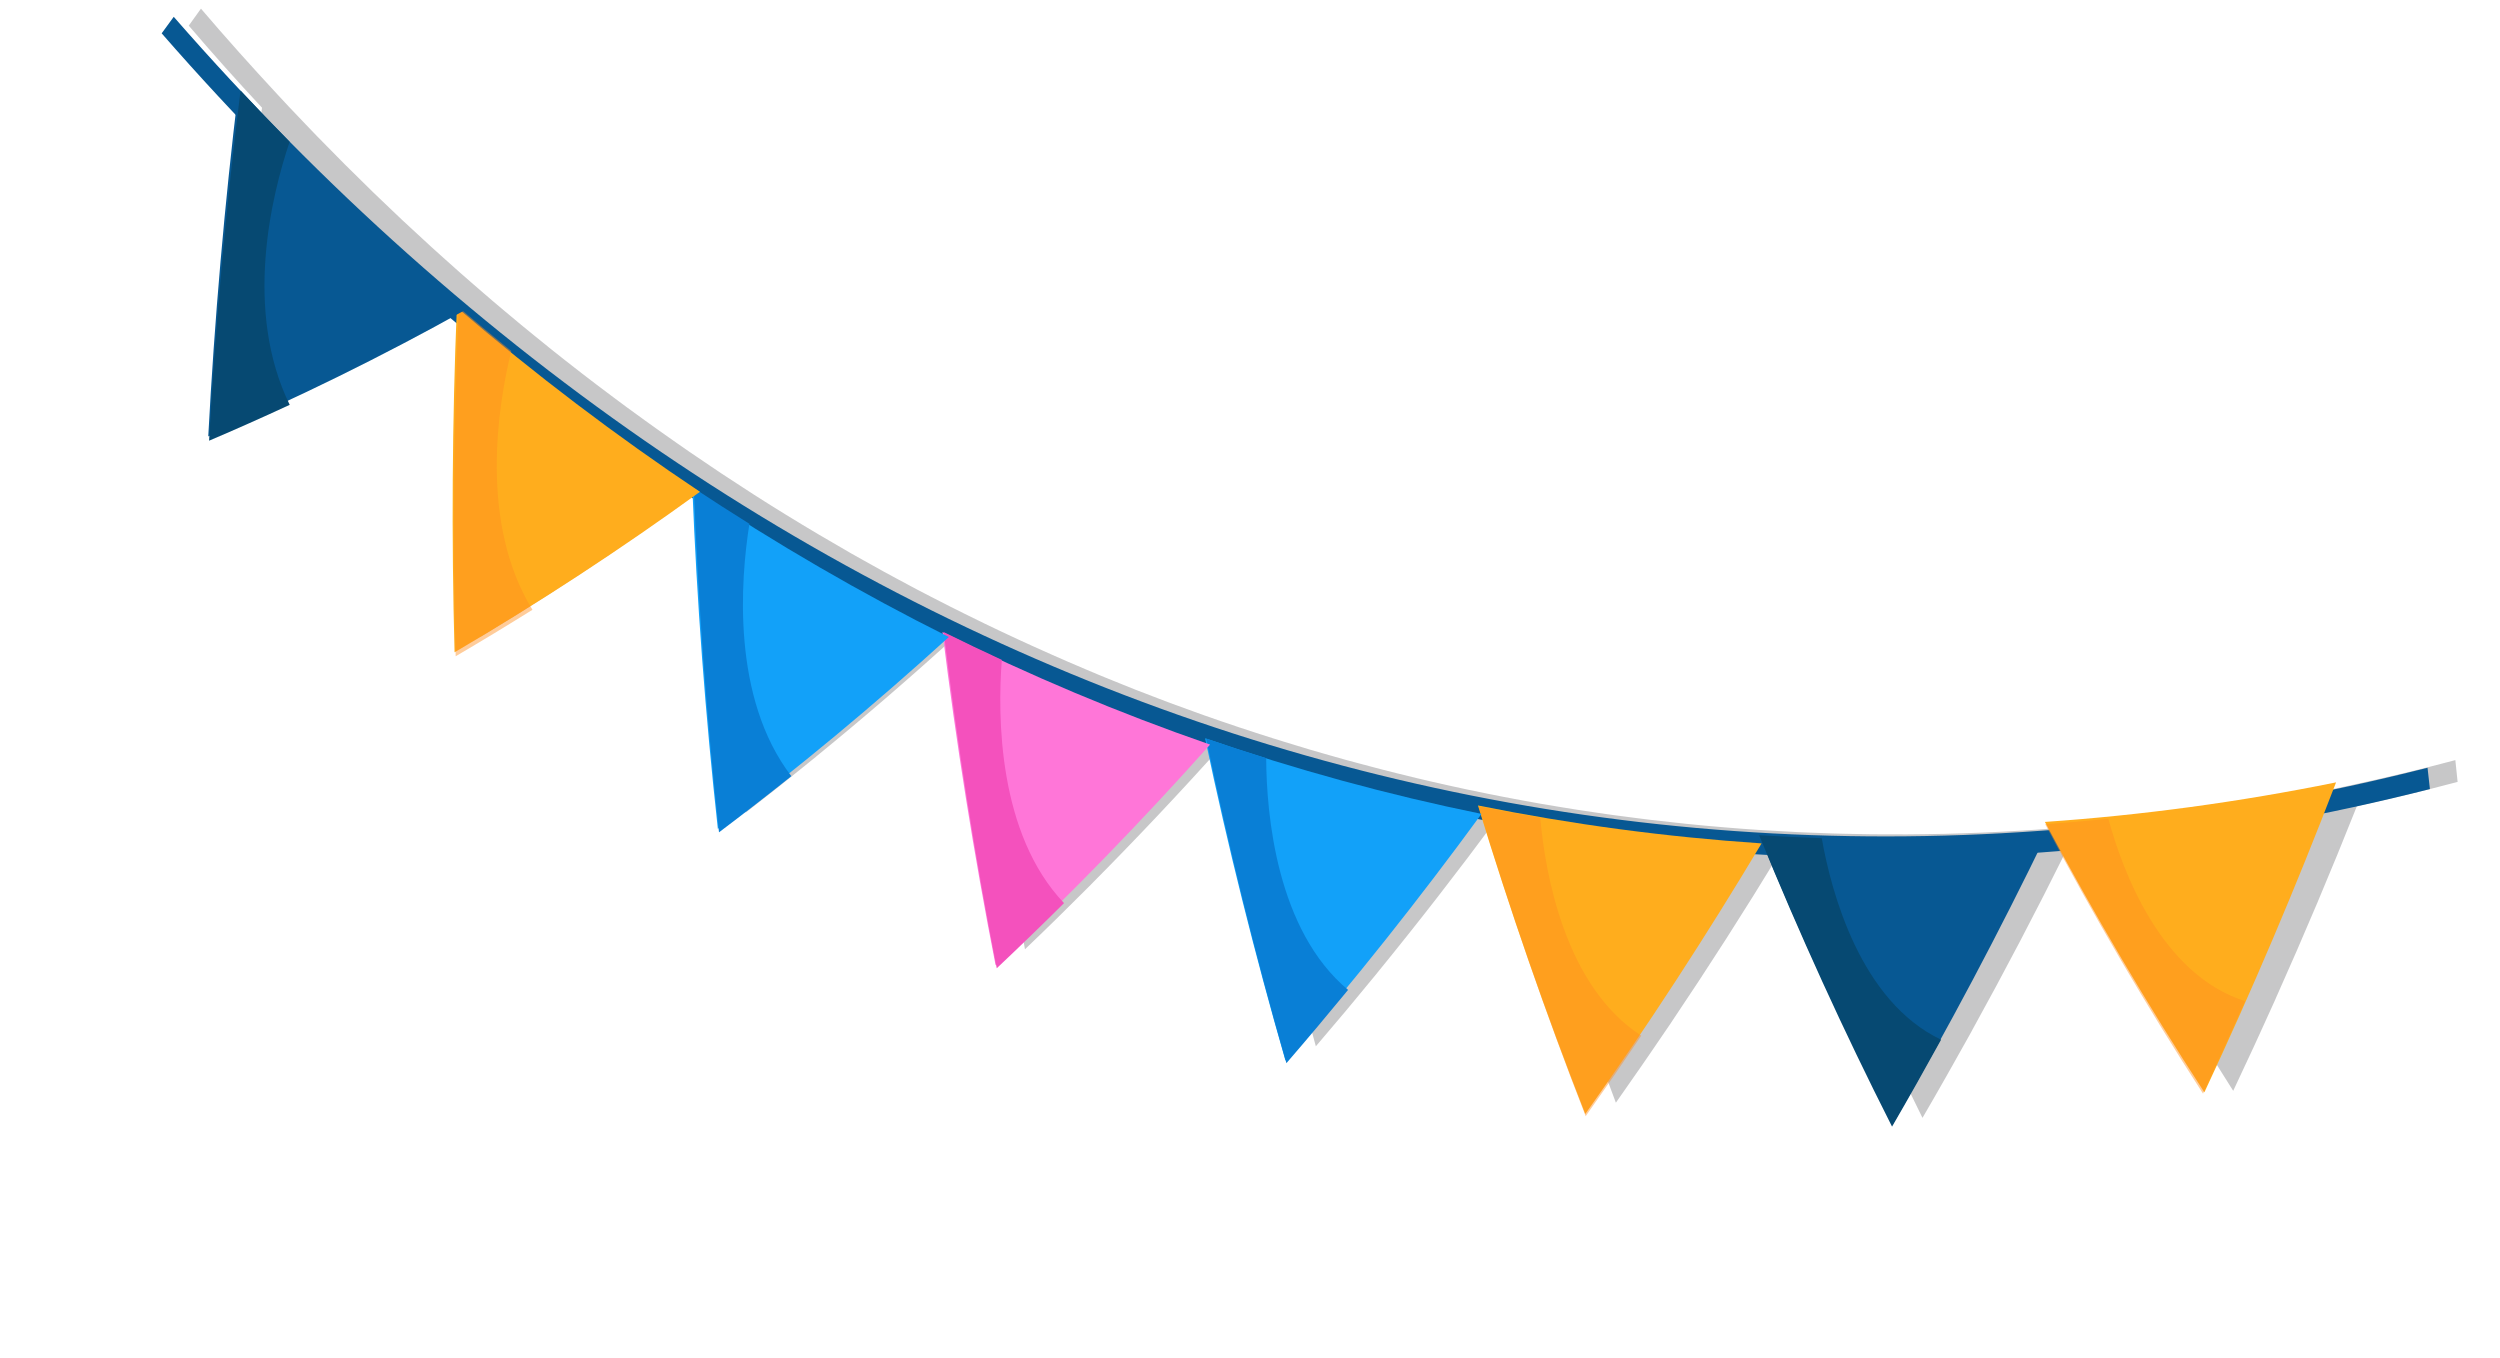<svg width="589" height="320" viewBox="0 0 589 320" fill="none" xmlns="http://www.w3.org/2000/svg">
<path opacity="0.26" d="M44.472 6.04C45.426 4.705 46.39 3.372 47.344 2.037C53.246 8.952 59.255 15.667 65.351 22.229C66.241 23.197 67.142 24.168 68.045 25.126C69.4 26.564 70.767 27.991 72.134 29.418C72.964 30.288 73.794 31.157 74.626 32.014C76.225 33.656 77.837 35.287 79.442 36.902C80.058 37.523 80.662 38.153 81.272 38.758C83.496 40.98 85.736 43.181 87.988 45.371C88.492 45.851 88.985 46.328 89.488 46.808C91.25 48.508 93.005 50.193 94.785 51.858C95.615 52.632 96.449 53.395 97.289 54.172C98.738 55.514 100.194 56.87 101.655 58.202C102.591 59.06 103.533 59.894 104.472 60.739C105.843 61.964 107.212 63.202 108.586 64.414C109.571 65.286 110.568 66.148 111.566 67.01C112.986 68.249 114.406 69.487 115.832 70.7C116.833 71.549 117.836 72.386 118.836 73.236C120.15 74.349 121.466 75.45 122.795 76.54C122.927 76.645 123.066 76.765 123.198 76.87C124.134 77.634 125.061 78.395 125.998 79.159C127.347 80.255 128.695 81.351 130.047 82.435C131.092 83.269 132.147 84.107 133.195 84.929C134.549 86 135.906 87.058 137.267 88.103C138.327 88.915 139.385 89.739 140.448 90.539C141.818 91.586 143.191 92.621 144.577 93.646C145.633 94.43 146.677 95.224 147.736 95.995C149.148 97.041 150.566 98.061 151.984 99.082C153.017 99.832 154.04 100.579 155.079 101.303C156.562 102.356 158.048 103.395 159.533 104.434C160.51 105.114 161.493 105.81 162.472 106.477C164.105 107.598 165.744 108.694 167.38 109.802C168.225 110.378 169.069 110.953 169.926 111.518C171.674 112.685 173.439 113.816 175.202 114.96C176.007 115.483 176.811 116.006 177.615 116.53C177.806 116.651 177.996 116.772 178.186 116.893C180.451 118.34 182.728 119.776 185.014 121.175C185.096 121.225 185.178 121.275 185.26 121.325C187.789 122.887 190.326 124.41 192.876 125.923C193.709 126.413 194.554 126.894 195.386 127.384C197.107 128.394 198.818 129.401 200.544 130.386C201.553 130.966 202.568 131.521 203.58 132.089C205.142 132.973 206.698 133.842 208.266 134.7C209.343 135.3 210.436 135.877 211.526 136.466C213.032 137.28 214.537 138.094 216.049 138.883C217.168 139.481 218.303 140.055 219.435 140.643C220.92 141.411 222.395 142.176 223.886 142.918C225.04 143.498 226.184 144.076 227.341 144.643C228.907 145.42 230.466 146.181 232.035 146.945C233.195 147.499 234.355 148.054 235.515 148.609C237.005 149.31 238.494 150.011 239.977 150.697C241.14 151.239 242.306 151.768 243.481 152.3C244.977 152.975 246.482 153.653 247.99 154.319C249.149 154.833 250.318 155.349 251.479 155.85C253.01 156.508 254.53 157.164 256.064 157.809C257.209 158.292 258.364 158.777 259.509 159.26C261.081 159.916 262.669 160.55 264.257 161.183C265.369 161.629 266.471 162.073 267.583 162.519C269.268 163.18 270.947 163.825 272.638 164.46C273.658 164.854 274.668 165.244 275.691 165.625C277.689 166.373 279.692 167.095 281.688 167.802C282.398 168.054 283.115 168.323 283.825 168.575C289.221 170.476 294.646 172.289 300.095 174.001C300.82 174.231 301.558 174.45 302.284 174.68C302.42 174.718 302.557 174.756 302.69 174.807C304.717 175.427 306.73 176.057 308.762 176.652C309.802 176.956 310.836 177.245 311.876 177.549C313.599 178.043 315.331 178.541 317.057 179.023C318.198 179.341 319.344 179.634 320.488 179.94C322.119 180.382 323.753 180.811 325.387 181.24C326.582 181.547 327.78 181.841 328.966 182.145C330.566 182.537 332.154 182.94 333.758 183.32C334.978 183.606 336.199 183.893 337.419 184.179C339.006 184.541 340.584 184.9 342.173 185.249C343.407 185.526 344.633 185.787 345.869 186.05C347.461 186.386 349.047 186.707 350.643 187.031C351.872 187.279 353.101 187.527 354.333 187.762C356.013 188.082 357.702 188.404 359.384 188.711C360.619 188.934 361.863 189.159 363.098 189.382C364.703 189.667 366.313 189.927 367.923 190.186C369.151 190.393 370.382 190.588 371.603 190.779C373.255 191.037 374.9 191.279 376.554 191.524C377.749 191.695 378.931 191.876 380.129 192.033C381.858 192.272 383.589 192.498 385.324 192.71C386.444 192.847 387.56 192.996 388.68 193.132C390.599 193.355 392.53 193.569 394.452 193.78C395.383 193.877 396.312 193.987 397.253 194.087C400.109 194.382 402.971 194.652 405.841 194.883C405.912 194.889 405.993 194.898 406.064 194.905C408.851 195.14 411.653 195.352 414.451 195.536C415.401 195.598 416.364 195.649 417.317 195.698C419.342 195.816 421.365 195.946 423.396 196.038C424.391 196.085 425.378 196.117 426.373 196.164C428.149 196.239 429.915 196.311 431.697 196.361C432.243 196.377 432.778 196.391 433.324 196.408C434.056 196.422 434.789 196.437 435.531 196.454C437.264 196.49 439.007 196.529 440.743 196.552C441.972 196.569 443.195 196.571 444.417 196.573C446.095 196.58 447.762 196.584 449.443 196.578C450.707 196.578 451.967 196.55 453.225 196.535C454.866 196.518 456.52 196.491 458.167 196.449C459.447 196.426 460.72 196.388 461.996 196.337C463.633 196.292 465.273 196.234 466.916 196.163C468.192 196.112 469.481 196.051 470.759 195.988C472.405 195.904 474.051 195.821 475.7 195.725C476.972 195.645 478.251 195.582 479.525 195.49C481.199 195.373 482.874 195.257 484.541 195.125C485.796 195.028 487.039 194.94 488.287 194.827C490.06 194.685 491.839 194.516 493.619 194.348C494.867 194.235 496.118 194.109 497.37 193.983C499.1 193.801 500.83 193.619 502.554 193.422C503.744 193.293 504.943 193.166 506.139 193.011C507.994 192.783 509.852 192.541 511.709 192.3C512.777 192.163 513.853 192.03 514.923 191.88C517.192 191.564 519.464 191.234 521.738 190.892C522.393 190.79 523.055 190.703 523.72 190.604C526.643 190.144 529.568 189.671 532.503 189.16C533.321 189.022 534.146 188.858 534.977 188.71C537.083 188.335 539.198 187.962 541.31 187.56C542.424 187.355 543.533 187.122 544.65 186.904C546.472 186.544 548.295 186.185 550.123 185.799C551.329 185.552 552.541 185.28 553.759 185.023C561.994 183.25 570.243 181.277 578.48 179.083C578.655 180.788 578.827 182.506 579.012 184.214C571.105 186.323 563.196 188.214 555.282 189.941C549.254 205.133 542.869 220.251 536.143 235.275L536.153 235.277C535.921 235.797 535.681 236.313 535.449 236.832C534.412 239.136 533.361 241.449 532.304 243.747C531.814 244.818 531.323 245.889 530.833 246.96C529.288 250.317 527.727 253.655 526.143 257C514.26 238.328 503.181 219.174 492.891 199.643C490.899 199.833 488.908 200.024 486.925 200.176C479.792 214.57 472.313 228.84 464.505 242.964L464.514 242.967C464.247 243.462 463.963 243.94 463.696 244.435C462.49 246.61 461.278 248.769 460.055 250.926C459.486 251.934 458.926 252.946 458.347 253.951C456.558 257.104 454.762 260.241 452.937 263.369C442.861 243.029 433.603 222.32 425.135 201.33C423.175 201.244 421.218 201.145 419.254 201.031C411.076 214.496 402.562 227.798 393.726 240.915L393.736 240.918C393.426 241.375 393.116 241.831 392.808 242.275C391.453 244.285 390.078 246.291 388.706 248.283C388.061 249.216 387.425 250.152 386.779 251.085C384.777 253.988 382.755 256.885 380.714 259.777C380.711 259.789 380.699 259.8 380.699 259.8C379.581 256.854 378.488 253.888 377.402 250.937C374.15 242.06 371.042 233.142 368.056 224.19C365.079 215.24 362.227 206.244 359.514 197.232C359.177 196.106 358.85 194.983 358.513 193.858C356.591 193.511 354.672 193.151 352.756 192.779C343.607 205.171 334.153 217.356 324.387 229.318L324.397 229.32C324.056 229.728 323.713 230.148 323.372 230.555C321.87 232.389 320.349 234.218 318.837 236.049C318.128 236.896 317.428 237.746 316.719 238.593C314.494 241.244 312.262 243.879 310.011 246.508C307.45 237.186 305.03 227.836 302.749 218.469C299.7 205.983 296.885 193.468 294.315 180.926C294.073 179.745 293.848 178.583 293.607 177.402C291.745 176.787 289.884 176.172 288.025 175.545C277.996 186.741 267.673 197.678 257.066 208.36L257.076 208.362C256.712 208.736 256.341 209.094 255.967 209.465C254.334 211.099 252.691 212.731 251.038 214.36C250.278 215.112 249.515 215.876 248.745 216.625C246.338 218.98 243.921 221.333 241.48 223.651C240.893 220.419 240.326 217.193 239.771 213.956C238.103 204.259 236.57 194.559 235.161 184.866C233.58 173.957 232.183 163.06 230.941 152.164C229.146 151.297 227.365 150.419 225.577 149.526C214.76 159.389 203.668 168.958 192.313 178.222C192.313 178.222 192.323 178.225 192.32 178.238C191.925 178.562 191.534 178.873 191.142 179.185C189.391 180.61 187.632 182.019 185.861 183.439C185.053 184.082 184.241 184.738 183.433 185.381C180.859 187.418 178.279 189.44 175.679 191.456C174.819 182.446 174.073 173.441 173.428 164.45C173.29 162.579 173.162 160.71 173.035 158.842C172.715 154.056 172.428 149.265 172.16 144.479C171.927 140.274 171.714 136.073 171.533 131.869C171.333 127.333 171.173 122.808 171.034 118.276C169.337 117.164 167.629 116.049 165.938 114.911C154.434 123.32 142.685 131.388 130.692 139.117C130.692 139.117 130.702 139.119 130.699 139.132C130.287 139.397 129.865 139.66 129.443 139.922C127.601 141.104 125.752 142.271 123.893 143.436C123.034 143.983 122.165 144.528 121.308 145.063C118.596 146.749 115.877 148.42 113.141 150.072C113.095 146.692 113.069 143.318 113.052 139.947C112.971 123.769 113.223 107.671 113.785 91.673C113.836 90.207 113.897 88.744 113.945 87.292C114.091 83.518 114.257 79.749 114.446 75.974C112.845 74.617 111.26 73.238 109.674 71.858C97.592 78.693 85.297 85.143 72.788 91.207L72.795 91.222C72.365 91.428 71.925 91.631 71.495 91.837C69.566 92.764 67.639 93.679 65.703 94.591C64.811 95.007 63.916 95.436 63.014 95.849C60.189 97.165 57.359 98.451 54.511 99.733C54.956 92.934 55.46 86.151 56.023 79.384C56.585 72.618 57.204 65.88 57.868 59.169C58.535 52.446 59.264 45.767 60.035 39.086C60.573 34.498 61.137 29.931 61.73 25.372C55.894 19.127 50.127 12.67 44.472 6.04Z" fill="#2A282B"/>
<path d="M40.933 3.961C181.375 165.02 377.393 230.332 571.928 180.884C572.112 182.552 572.294 184.233 572.488 185.904C376.699 235.677 179.428 169.947 38.09 7.855C39.034 6.556 39.989 5.26 40.933 3.961Z" fill="#075893"/>
<path d="M481.774 193.646C493.35 215.36 505.873 236.626 519.352 257.353C530.616 233.271 540.965 208.895 550.377 184.325C527.484 188.974 504.582 192.075 481.774 193.646Z" fill="#FFAD1D"/>
<path opacity="0.45" d="M528.946 235.873C525.723 243.159 522.422 250.423 519.03 257.66C505.696 237.018 493.294 215.828 481.844 194.191C486.804 193.831 491.757 193.4 496.727 192.893C500.074 205.232 509.122 229.572 528.946 235.873Z" fill="#FF8F1F"/>
<path d="M414.355 196.394C423.884 219.615 434.379 242.531 445.834 265.031C458.892 242.484 471.061 219.526 482.31 196.258C459.54 197.827 436.858 197.85 414.355 196.394Z" fill="#075893"/>
<path d="M457.321 244.949C453.551 251.809 449.701 258.646 445.766 265.431C434.366 242.927 423.922 220.017 414.45 196.773C419.364 197.079 424.281 197.318 429.204 197.477C431.464 210.31 438.347 235.923 457.321 244.949Z" fill="#064972"/>
<path d="M348.207 189.765C355.664 214.213 364.091 238.481 373.492 262.46C388.201 241.697 402.045 220.422 415.029 198.704C392.553 197.208 370.249 194.22 348.207 189.765Z" fill="#FFAD1D"/>
<path opacity="0.45" d="M386.682 244.005C382.395 250.376 378.033 256.698 373.583 262.981C364.203 238.896 355.794 214.544 348.365 189.983C353.192 190.948 358.033 191.848 362.881 192.667C364.052 205.828 368.727 232.415 386.682 244.005Z" fill="#FF8F1F"/>
<path d="M283.915 173.945C289.257 199.341 295.574 224.681 302.846 249.864C319.059 231.101 334.466 211.706 349.04 191.754C327.045 187.27 305.298 181.331 283.915 173.945Z" fill="#12A1F9"/>
<path d="M317.608 233.219C312.835 239.027 307.998 244.788 303.078 250.483C295.792 225.106 289.487 199.574 284.155 173.98C288.857 175.594 293.573 177.143 298.315 178.617C298.372 191.949 300.809 219.205 317.608 233.219Z" fill="#097FD6"/>
<path d="M222.044 148.917C225.259 175.038 229.423 201.232 234.558 227.396C252.163 210.791 269.026 193.45 285.093 175.426C263.702 168.022 242.652 159.176 222.044 148.917Z" fill="#FF76D8"/>
<path d="M250.687 212.773C245.466 217.959 240.186 223.072 234.833 228.123C229.697 201.72 225.541 175.284 222.343 148.92C226.882 151.174 231.449 153.354 236.029 155.468C234.995 168.831 235.164 196.482 250.687 212.773Z" fill="#F451BD"/>
<path d="M163.114 115.007C164.168 141.607 166.17 168.388 169.124 195.283C187.967 181.049 206.128 165.945 223.55 150.079C202.932 139.785 182.755 128.076 163.114 115.007Z" fill="#12A1F9"/>
<path d="M186.439 182.863C180.822 187.358 175.138 191.764 169.395 196.098C166.451 168.939 164.488 141.871 163.461 114.991C167.8 117.863 172.174 120.677 176.565 123.413C174.442 136.698 172.338 164.44 186.439 182.863Z" fill="#097FD6"/>
<path d="M107.637 72.415C106.529 99.219 106.343 126.335 107.094 153.684C127.002 142.007 146.285 129.382 164.91 115.866C145.243 102.742 126.124 88.259 107.637 72.415Z" fill="#FFAD1D"/>
<path opacity="0.45" d="M125.448 143.665C119.475 147.395 113.442 151.053 107.355 154.613C106.644 126.954 106.896 99.531 108.064 72.414C112.161 75.909 116.295 79.331 120.454 82.692C117.251 95.709 112.89 123.26 125.448 143.665Z" fill="#FF8F1F"/>
<path d="M56.159 21.33C52.907 48.086 50.529 75.276 49.064 102.815C69.836 93.903 90.067 83.943 109.694 72.984C91.19 57.099 73.314 39.876 56.159 21.33Z" fill="#075893"/>
<path d="M68.254 95.379C61.971 98.289 55.641 101.116 49.26 103.831C50.806 75.963 53.288 48.433 56.666 21.327C60.483 25.421 64.347 29.446 68.237 33.408C63.965 46.038 57.358 73.116 68.254 95.379Z" fill="#064972"/>
</svg>
